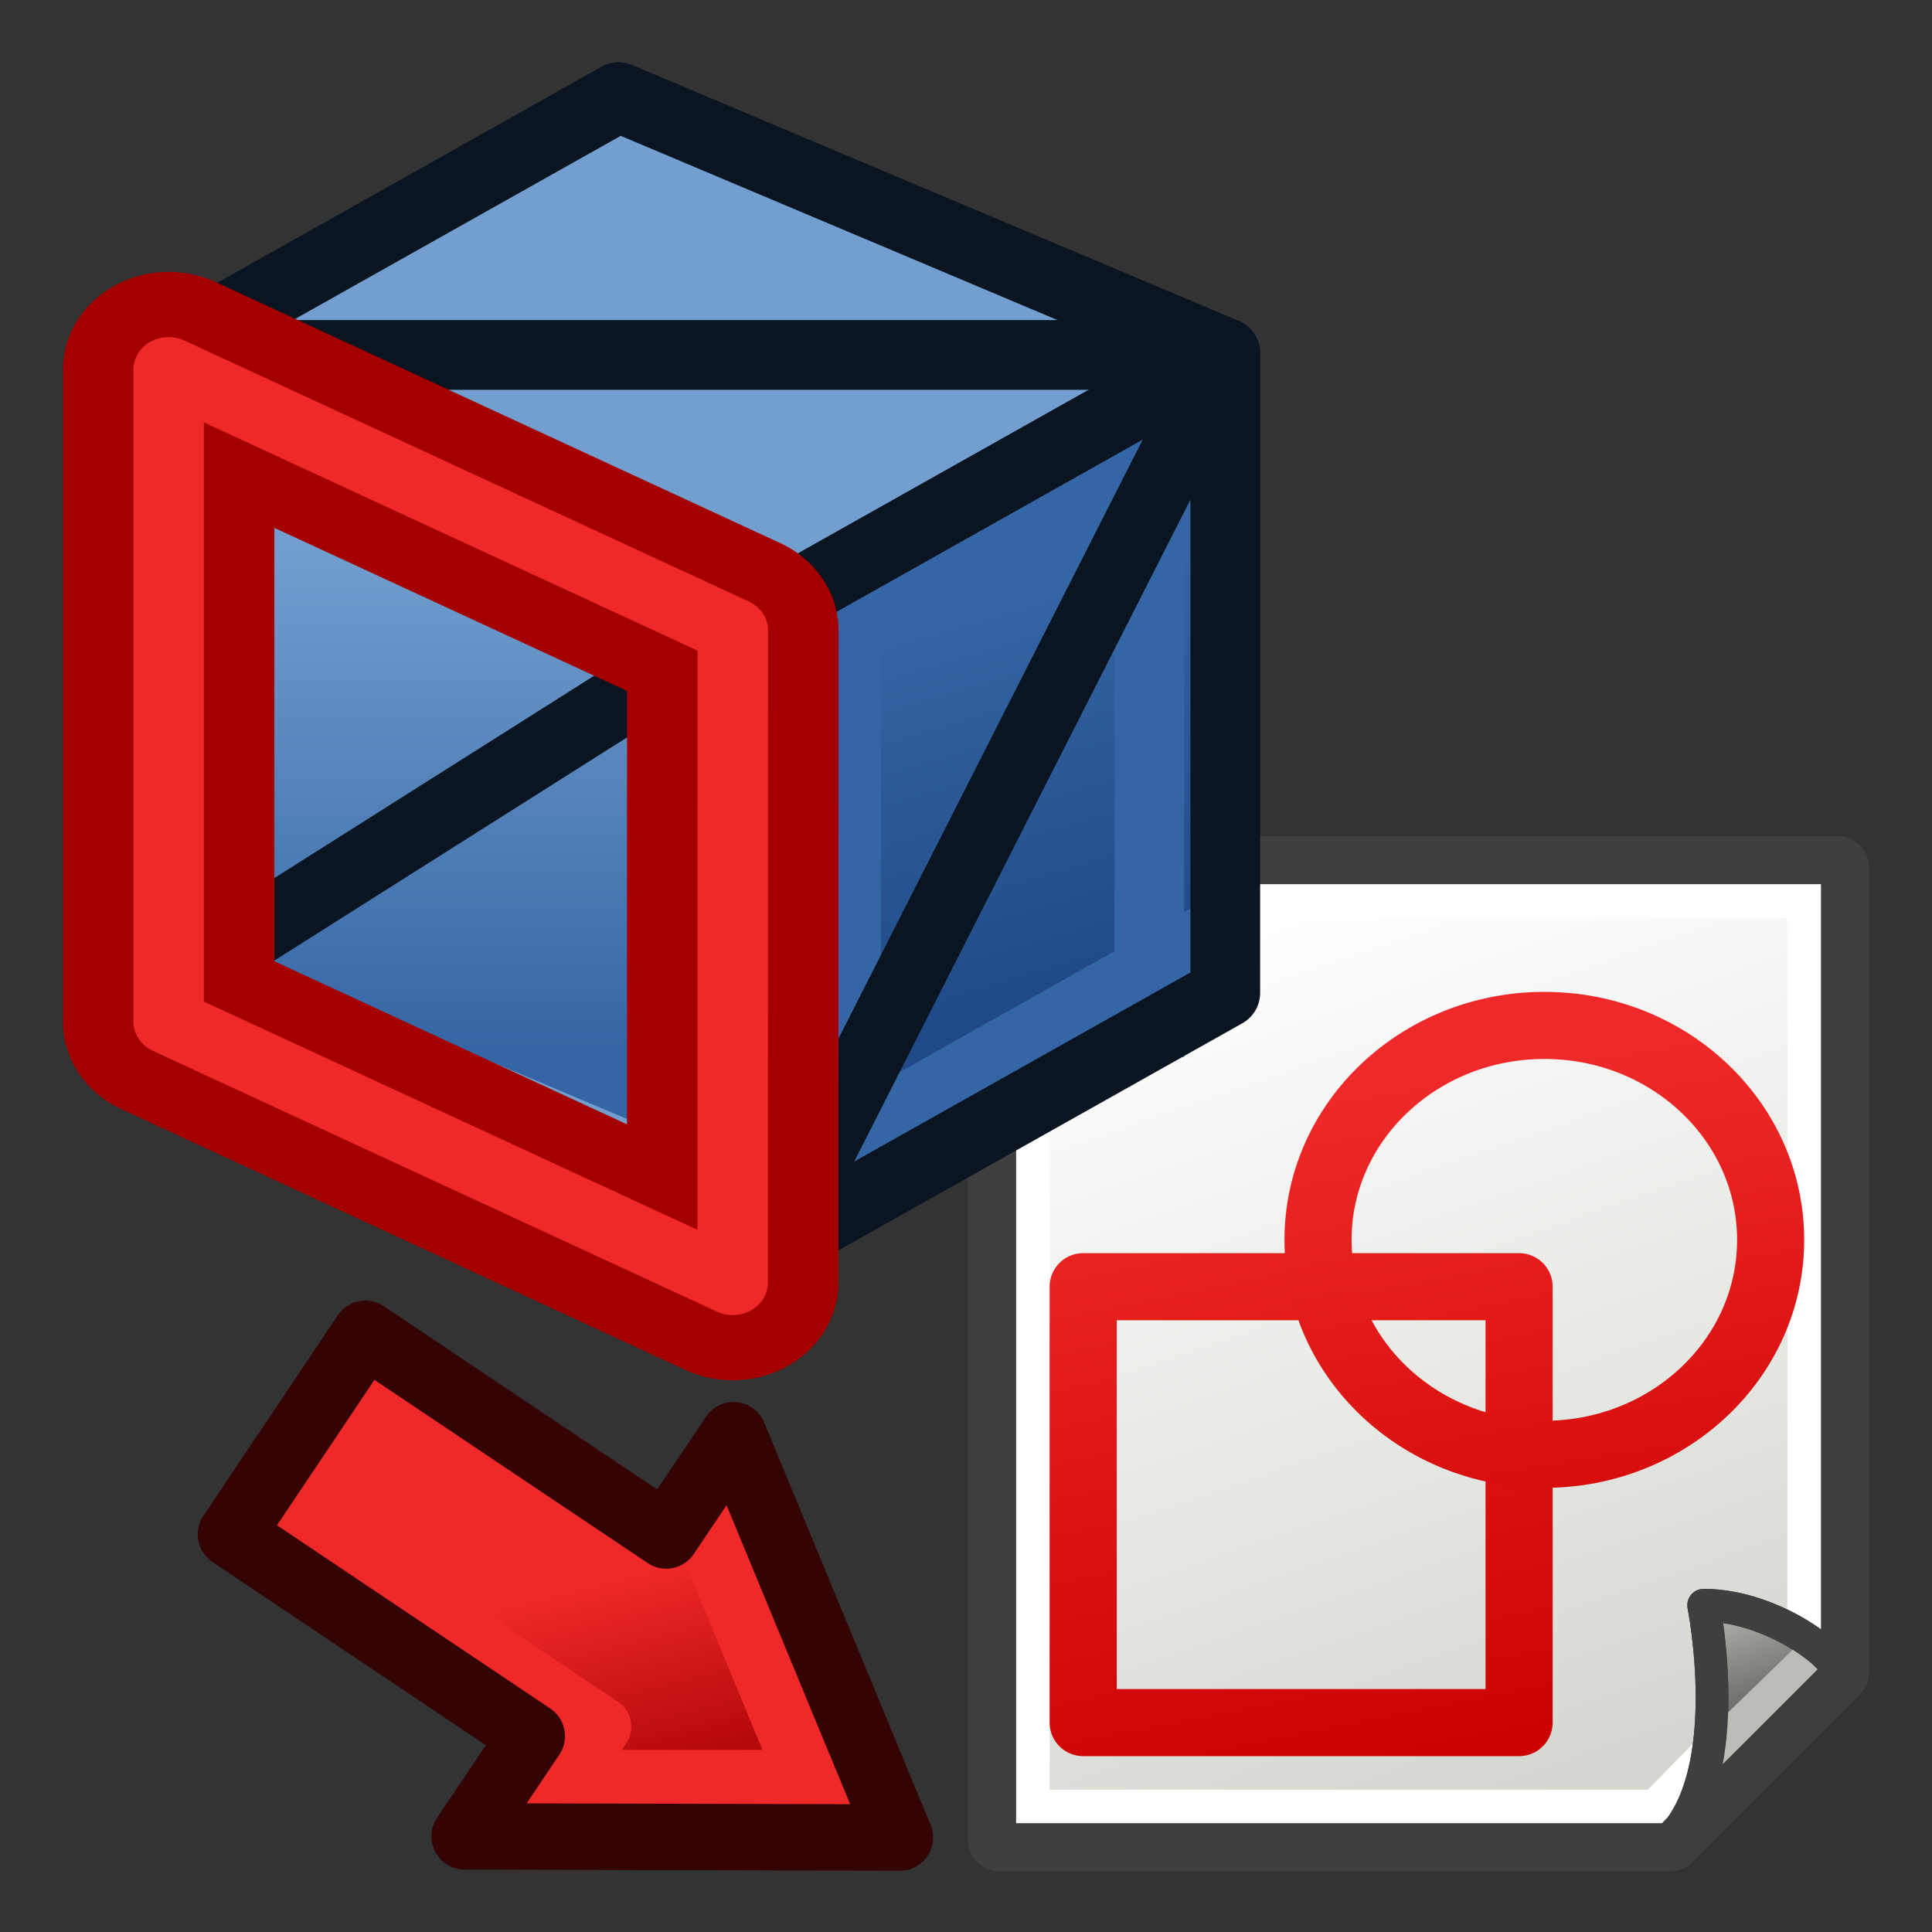 <?xml version="1.0" encoding="UTF-8" standalone="no"?>
<!-- Created with Inkscape (http://www.inkscape.org/) -->

<svg
   width="64"
   height="64"
   viewBox="0 0 16.933 16.933"
   version="1.1"
   id="svg1"
   xml:space="preserve"
   inkscape:version="1.4.2 (f4327f4, 2025-05-13)"
   sodipodi:docname="CoplanarSketch.svg"
   inkscape:export-filename="CoplanarSketch.png"
   inkscape:export-xdpi="192"
   inkscape:export-ydpi="192"
   xmlns:inkscape="http://www.inkscape.org/namespaces/inkscape"
   xmlns:sodipodi="http://sodipodi.sourceforge.net/DTD/sodipodi-0.dtd"
   xmlns:xlink="http://www.w3.org/1999/xlink"
   xmlns="http://www.w3.org/2000/svg"
   xmlns:svg="http://www.w3.org/2000/svg"><rect x="0" y="0" width="16.933" height="16.933" fill="#333333" stroke="none"/><sodipodi:namedview
     id="namedview1"
     pagecolor="#ffffff"
     bordercolor="#000000"
     borderopacity="0.25"
     inkscape:showpageshadow="2"
     inkscape:pageopacity="0.0"
     inkscape:pagecheckerboard="0"
     inkscape:deskcolor="#d1d1d1"
     inkscape:document-units="px"
     showgrid="true"
     inkscape:zoom="4"
     inkscape:cx="34"
     inkscape:cy="-6.125"
     inkscape:window-width="1920"
     inkscape:window-height="1009"
     inkscape:window-x="1912"
     inkscape:window-y="-8"
     inkscape:window-maximized="1"
     inkscape:current-layer="layer1"><inkscape:grid
       id="grid6"
       units="px"
       originx="0"
       originy="0"
       spacingx="0.265"
       spacingy="0.265"
       empcolor="#0099e5"
       empopacity="0.302"
       color="#0099e5"
       opacity="0.149"
       empspacing="5"
       enabled="true"
       visible="true" /></sodipodi:namedview><defs
     id="defs1"><linearGradient
       id="linearGradient6"
       inkscape:collect="always"><stop
         style="stop-color:#204a87;stop-opacity:1;"
         offset="0"
         id="stop6" /><stop
         style="stop-color:#3465a4;stop-opacity:1;"
         offset="1"
         id="stop9" /></linearGradient><linearGradient
       id="linearGradient3"
       inkscape:collect="always"><stop
         style="stop-color:#3465a4;stop-opacity:1;"
         offset="0"
         id="stop3" /><stop
         style="stop-color:#729fcf;stop-opacity:1;"
         offset="1"
         id="stop4" /></linearGradient><linearGradient
       id="linearGradient8"><stop
         style="stop-color:#204a87;stop-opacity:1;"
         offset="0"
         id="stop7" /><stop
         style="stop-color:#5e8bbe;stop-opacity:1;"
         offset="1"
         id="stop8" /></linearGradient><linearGradient
       id="linearGradient3776"><stop
         style="stop-color:#204a87;stop-opacity:1;"
         offset="0"
         id="stop3778" /><stop
         style="stop-color:#729fcf;stop-opacity:1;"
         offset="1"
         id="stop3780" /></linearGradient><linearGradient
       id="linearGradient6349"><stop
         style="stop-color:#000000;stop-opacity:1"
         offset="0"
         id="stop6351" /><stop
         style="stop-color:#000000;stop-opacity:0"
         offset="1"
         id="stop6353" /></linearGradient><linearGradient
       id="linearGradient3377"><stop
         style="stop-color:#0019a3;stop-opacity:1"
         offset="0"
         id="stop3379" /><stop
         style="stop-color:#0069ff;stop-opacity:1"
         offset="1"
         id="stop3381" /></linearGradient><linearGradient
       xlink:href="#linearGradient3377"
       id="linearGradient3383"
       x1="901.188"
       y1="1190.875"
       x2="1267.906"
       y2="1190.875"
       gradientUnits="userSpaceOnUse"
       gradientTransform="matrix(-1,0,0,1,2199.356,0)" /><radialGradient
       xlink:href="#linearGradient6349"
       id="radialGradient6355"
       cx="1103.64"
       cy="1424.447"
       fx="1103.64"
       fy="1424.447"
       r="194.406"
       gradientTransform="matrix(-1.431,-1.3605156e-7,-1.202713e-8,0.126,2674.749,1244.283)"
       gradientUnits="userSpaceOnUse" /><linearGradient
       xlink:href="#linearGradient8"
       id="linearGradient3774"
       x1="1178.153"
       y1="1453.871"
       x2="1105.046"
       y2="1059.094"
       gradientUnits="userSpaceOnUse"
       gradientTransform="matrix(0.012,0,0,0.014,-1.105,-4.32)" /><linearGradient
       xlink:href="#linearGradient3776"
       id="linearGradient3782"
       x1="33.053"
       y1="73.677"
       x2="23.483"
       y2="19.131"
       gradientUnits="userSpaceOnUse"
       gradientTransform="matrix(0.094,0,0,0.089,10.671,8.307)" /><linearGradient
       gradientTransform="matrix(0.127,0,0,0.127,8.002,9.091)"
       xlink:href="#linearGradient3874"
       id="linearGradient3880"
       x1="56"
       y1="47"
       x2="53"
       y2="39"
       gradientUnits="userSpaceOnUse" /><linearGradient
       id="linearGradient3874"><stop
         style="stop-color:#555753;stop-opacity:1"
         offset="0"
         id="stop3876" /><stop
         style="stop-color:#babdb6;stop-opacity:1"
         offset="1"
         id="stop3878" /></linearGradient><linearGradient
       xlink:href="#linearGradient3866"
       id="linearGradient3872"
       x1="35"
       y1="53"
       x2="24"
       y2="9"
       gradientUnits="userSpaceOnUse" /><linearGradient
       id="linearGradient3866"><stop
         style="stop-color:#d3d7cf;stop-opacity:1"
         offset="0"
         id="stop3868" /><stop
         style="stop-color:#ffffff;stop-opacity:1"
         offset="1"
         id="stop3870" /></linearGradient><linearGradient
       gradientTransform="matrix(0,0.127,0.127,0,9.014,8.078)"
       y2="20"
       x2="6"
       y1="38"
       x1="58"
       gradientUnits="userSpaceOnUse"
       id="linearGradient3127"
       xlink:href="#linearGradient3866" /><linearGradient
       id="linearGradient4387"><stop
         style="stop-color:#71b2f8;stop-opacity:1;"
         offset="0"
         id="stop4389" /><stop
         style="stop-color:#002795;stop-opacity:1;"
         offset="1"
         id="stop4391" /></linearGradient><linearGradient
       id="linearGradient3377-4"><stop
         id="stop3379-88"
         offset="0"
         style="stop-color:#faff2b;stop-opacity:1;" /><stop
         id="stop3381-2"
         offset="1"
         style="stop-color:#ffaa00;stop-opacity:1;" /></linearGradient><inkscape:perspective
       sodipodi:type="inkscape:persp3d"
       inkscape:vp_x="0 : -248.06667 : 1"
       inkscape:vp_y="0 : 999.99995 : 0"
       inkscape:vp_z="64.000001 : -248.06666 : 1"
       inkscape:persp3d-origin="32 : -258.73332 : 1"
       id="perspective2868" /><radialGradient
       inkscape:collect="always"
       xlink:href="#linearGradient3377-4"
       id="radialGradient3692-5"
       cx="45.883"
       cy="28.87"
       fx="45.883"
       fy="28.87"
       r="19.467"
       gradientUnits="userSpaceOnUse"
       gradientTransform="translate(-0.234,0.234)" /><radialGradient
       r="19.467"
       fy="28.87"
       fx="45.883"
       cy="28.87"
       cx="45.883"
       gradientTransform="matrix(0.632,0.887,-0.673,0.232,-41.828,-124.326)"
       gradientUnits="userSpaceOnUse"
       id="radialGradient4514"
       xlink:href="#linearGradient3377-4"
       inkscape:collect="always" /><radialGradient
       inkscape:collect="always"
       xlink:href="#linearGradient4387"
       id="radialGradient3705-4"
       gradientUnits="userSpaceOnUse"
       cx="147.057"
       cy="83.989"
       fx="147.057"
       fy="83.989"
       r="19.467"
       gradientTransform="matrix(1.297,0.177,-0.141,1.032,-32.69,-29.109)" /><radialGradient
       r="19.467"
       fy="83.989"
       fx="147.057"
       cy="83.989"
       cx="147.057"
       gradientTransform="matrix(1.412,0.138,-0.121,1.109,-180.605,-95.714)"
       gradientUnits="userSpaceOnUse"
       id="radialGradient3024"
       xlink:href="#linearGradient4387"
       inkscape:collect="always" /><radialGradient
       inkscape:collect="always"
       xlink:href="#linearGradient4387"
       id="radialGradient3703-0"
       gradientUnits="userSpaceOnUse"
       cx="131.482"
       cy="93.557"
       fx="131.482"
       fy="93.557"
       r="19.467"
       gradientTransform="matrix(0.527,1.816,-1.453,0.422,203.234,-187.658)" /><radialGradient
       r="19.467"
       fy="93.557"
       fx="131.482"
       cy="93.557"
       cx="131.482"
       gradientTransform="matrix(0.596,1.944,-1.644,0.452,70.303,-268.294)"
       gradientUnits="userSpaceOnUse"
       id="radialGradient3058"
       xlink:href="#linearGradient4387"
       inkscape:collect="always" /><radialGradient
       r="19.467"
       fy="93.557"
       fx="131.482"
       cy="93.557"
       cx="131.482"
       gradientTransform="matrix(0.527,1.816,-1.453,0.422,66.133,-253.272)"
       gradientUnits="userSpaceOnUse"
       id="radialGradient3058-8"
       xlink:href="#linearGradient4387"
       inkscape:collect="always" /><radialGradient
       r="19.467"
       fy="93.557"
       fx="131.482"
       cy="93.557"
       cx="131.482"
       gradientTransform="matrix(0.596,1.944,-1.644,0.452,103.174,-267.291)"
       gradientUnits="userSpaceOnUse"
       id="radialGradient3092"
       xlink:href="#linearGradient4387"
       inkscape:collect="always" /><radialGradient
       inkscape:collect="always"
       xlink:href="#linearGradient3377-4"
       id="radialGradient3692-3"
       cx="45.883"
       cy="28.87"
       fx="45.883"
       fy="28.87"
       r="19.467"
       gradientUnits="userSpaceOnUse"
       gradientTransform="translate(-0.234,0.234)" /><radialGradient
       r="19.467"
       fy="28.87"
       fx="45.883"
       cy="28.87"
       cx="45.883"
       gradientTransform="matrix(1.131,0,0,1.07,-158.492,-68.3)"
       gradientUnits="userSpaceOnUse"
       id="radialGradient3126"
       xlink:href="#linearGradient3377-4"
       inkscape:collect="always" /><linearGradient
       id="linearGradient3836-0-6-92-4-62"><stop
         style="stop-color:#a40000;stop-opacity:1"
         offset="0"
         id="stop3838-2-7-06-8-9" /><stop
         style="stop-color:#ef2929;stop-opacity:1"
         offset="1"
         id="stop3840-5-5-8-7-1" /></linearGradient><linearGradient
       id="linearGradient5"><stop
         style="stop-color:#ef2929;stop-opacity:1;"
         offset="0"
         id="stop19" /><stop
         style="stop-color:#ef2929;stop-opacity:0;"
         offset="1"
         id="stop20" /></linearGradient><linearGradient
       id="swatch18"><stop
         style="stop-color:#ef2929;stop-opacity:1;"
         offset="0"
         id="stop18" /></linearGradient><linearGradient
       id="swatch15"><stop
         style="stop-color:#3d0000;stop-opacity:1;"
         offset="0"
         id="stop15" /></linearGradient><linearGradient
       id="linearGradient2"><stop
         style="stop-color:#73d216;stop-opacity:1;"
         offset="0"
         id="stop1" /><stop
         style="stop-color:#8ae234;stop-opacity:1;"
         offset="1"
         id="stop2" /></linearGradient><linearGradient
       xlink:href="#linearGradient3815"
       id="linearGradient3856"
       gradientUnits="userSpaceOnUse"
       x1="80"
       y1="58"
       x2="79"
       y2="42"
       gradientTransform="translate(2.571,-4.982)" /><linearGradient
       id="linearGradient3815"><stop
         style="stop-color:#3465a4;stop-opacity:1"
         offset="0"
         id="stop3817" /><stop
         style="stop-color:#729fcf;stop-opacity:1"
         offset="1"
         id="stop3819" /></linearGradient><linearGradient
       xlink:href="#linearGradient3841"
       id="linearGradient3858"
       gradientUnits="userSpaceOnUse"
       x1="109"
       y1="51"
       x2="105"
       y2="38"
       gradientTransform="translate(2.571,-4.982)" /><linearGradient
       id="linearGradient3841"><stop
         style="stop-color:#204a87;stop-opacity:1"
         offset="0"
         id="stop3843" /><stop
         style="stop-color:#3465a4;stop-opacity:1"
         offset="1"
         id="stop3845" /></linearGradient><linearGradient
       xlink:href="#linearGradient3836-0-6-92-4-62"
       id="linearGradient1"
       gradientUnits="userSpaceOnUse"
       gradientTransform="matrix(0.826,0,0,0.825,-4.01,1.347)"
       x1="-18"
       y1="18"
       x2="-22"
       y2="5" /><linearGradient
       xlink:href="#linearGradient3815"
       id="linearGradient3978"
       gradientUnits="userSpaceOnUse"
       x1="-15"
       y1="37"
       x2="-19"
       y2="37"
       gradientTransform="rotate(15,69.468,244.383)" /><linearGradient
       y2="34.72"
       x2="54.103"
       y1="29.28"
       x1="23.759"
       gradientTransform="matrix(0,0.293,0.262,0,23.615,21.746)"
       gradientUnits="userSpaceOnUse"
       id="linearGradient3012"
       xlink:href="#linearGradient3895" /><linearGradient
       id="linearGradient3895"><stop
         style="stop-color:#729fcf;stop-opacity:1;"
         offset="0"
         id="stop3897" /><stop
         style="stop-color:#204a87;stop-opacity:1;"
         offset="1"
         id="stop3899" /></linearGradient><radialGradient
       inkscape:collect="always"
       xlink:href="#linearGradient3377-4"
       id="radialGradient3048"
       gradientUnits="userSpaceOnUse"
       gradientTransform="translate(-68.916,-13.767)"
       cx="45.883"
       cy="28.87"
       fx="45.883"
       fy="28.87"
       r="19.467" /><linearGradient
       inkscape:collect="always"
       xlink:href="#linearGradient4081"
       id="linearGradient4165"
       x1="16"
       y1="48"
       x2="12"
       y2="60"
       gradientUnits="userSpaceOnUse"
       gradientTransform="matrix(-1,0,0,1,36,-4)" /><linearGradient
       id="linearGradient4081"><stop
         style="stop-color:#ef2929;stop-opacity:1"
         offset="0"
         id="stop4083" /><stop
         style="stop-color:#a40000;stop-opacity:1"
         offset="1"
         id="stop4085" /></linearGradient><linearGradient
       y2="56"
       x2="20.94"
       y1="50.469"
       x1="14.824"
       gradientTransform="matrix(0.22,0.147,-0.147,0.22,9.122,0.08)"
       gradientUnits="userSpaceOnUse"
       id="linearGradient3049"
       xlink:href="#linearGradient4081"
       inkscape:collect="always" /><radialGradient
       gradientUnits="userSpaceOnUse"
       gradientTransform="matrix(-1.431,-1.3605156e-7,-1.202713e-8,0.126,2674.749,1244.283)"
       r="194.406"
       fy="1424.447"
       fx="1103.64"
       cy="1424.447"
       cx="1103.64"
       id="radialGradient6355-2"
       xlink:href="#linearGradient6349" /><linearGradient
       gradientUnits="userSpaceOnUse"
       y2="44"
       x2="48"
       y1="22"
       x1="43"
       id="linearGradient3909"
       xlink:href="#linearGradient3895" /><linearGradient
       xlink:href="#linearGradient3895"
       id="linearGradient3023"
       gradientUnits="userSpaceOnUse"
       x1="53.195"
       y1="30.717"
       x2="30.199"
       y2="33.576"
       gradientTransform="matrix(0,-4.769,5.115,0,860.203,1428.554)" /><linearGradient
       xlink:href="#linearGradient3895"
       id="linearGradient3023-8"
       gradientUnits="userSpaceOnUse"
       x1="43"
       y1="22"
       x2="48"
       y2="44"
       gradientTransform="matrix(0,-7.311,7.311,0,1160.209,1701.769)" /><linearGradient
       xlink:href="#linearGradient3895"
       id="linearGradient3023-7"
       gradientUnits="userSpaceOnUse"
       x1="43"
       y1="22"
       x2="48"
       y2="44"
       gradientTransform="matrix(0,-4.769,5.115,0,1320.776,1575.942)" /><linearGradient
       xlink:href="#linearGradient3895"
       id="linearGradient3140"
       gradientUnits="userSpaceOnUse"
       gradientTransform="matrix(0,4.769,-5.115,0,1357.2,1038.198)"
       x1="27.132"
       y1="35.005"
       x2="50.129"
       y2="29.288" /><linearGradient
       id="linearGradient3776-1"><stop
         style="stop-color:#cc0000;stop-opacity:1"
         offset="0"
         id="stop3778-5" /><stop
         style="stop-color:#ef2929;stop-opacity:1"
         offset="1"
         id="stop3780-2" /></linearGradient><radialGradient
       xlink:href="#linearGradient6349"
       id="radialGradient6355-23"
       cx="1103.64"
       cy="1424.447"
       fx="1103.64"
       fy="1424.447"
       r="194.406"
       gradientTransform="matrix(-1.431,-1.3605156e-7,-1.202713e-8,0.126,2674.749,1244.283)"
       gradientUnits="userSpaceOnUse" /><linearGradient
       xlink:href="#linearGradient3776-1"
       id="linearGradient3774-2"
       x1="1178.153"
       y1="1453.871"
       x2="1105.046"
       y2="1059.094"
       gradientUnits="userSpaceOnUse"
       gradientTransform="matrix(0.014,0,0,0.015,-2.552,-6.219)" /><linearGradient
       xlink:href="#linearGradient3776-1"
       id="linearGradient3782-2"
       x1="33.053"
       y1="73.677"
       x2="23.483"
       y2="19.131"
       gradientUnits="userSpaceOnUse"
       gradientTransform="matrix(0.105,0,0,0.099,10.607,7.891)" /><linearGradient
       gradientTransform="matrix(0.141,0,0,0.141,7.624,8.767)"
       xlink:href="#linearGradient3874"
       id="linearGradient3880-1"
       x1="56"
       y1="47"
       x2="53"
       y2="39"
       gradientUnits="userSpaceOnUse" /><linearGradient
       gradientTransform="matrix(0,0.141,0.141,0,8.755,7.635)"
       y2="20"
       x2="6"
       y1="38"
       x1="58"
       gradientUnits="userSpaceOnUse"
       id="linearGradient3127-6"
       xlink:href="#linearGradient3866" /><radialGradient
       inkscape:collect="always"
       xlink:href="#linearGradient3377-4"
       id="radialGradient3048-3"
       gradientUnits="userSpaceOnUse"
       gradientTransform="translate(-68.916,-13.767)"
       cx="45.883"
       cy="28.87"
       fx="45.883"
       fy="28.87"
       r="19.467" /><linearGradient
       inkscape:collect="always"
       xlink:href="#linearGradient3"
       id="linearGradient4"
       x1="-20.948"
       y1="9.258"
       x2="-20.948"
       y2="5.024"
       gradientUnits="userSpaceOnUse"
       gradientTransform="matrix(1.256,0,0,1.06,31.518,-0.314)" /><linearGradient
       inkscape:collect="always"
       xlink:href="#linearGradient6"
       id="linearGradient9"
       x1="-16.727"
       y1="8.642"
       x2="-17.761"
       y2="5.64"
       gradientUnits="userSpaceOnUse"
       gradientTransform="matrix(1.256,0,0,1.06,31.518,-0.314)" /><radialGradient
       inkscape:collect="always"
       xlink:href="#linearGradient4387"
       id="radialGradient2571"
       gradientUnits="userSpaceOnUse"
       cx="342.583"
       cy="27.257"
       fx="342.583"
       fy="27.257"
       r="19.571"
       gradientTransform="matrix(1.626,0.543,-8.8819886e-2,0.266,-215.024,-170.902)" /><radialGradient
       inkscape:collect="always"
       xlink:href="#linearGradient3593"
       id="radialGradient3352"
       gradientUnits="userSpaceOnUse"
       cx="345.284"
       cy="15.561"
       fx="345.284"
       fy="15.561"
       r="19.571"
       gradientTransform="translate(-0.177,-2.652)" /><linearGradient
       id="linearGradient3593"><stop
         style="stop-color:#c8e0f9;stop-opacity:1;"
         offset="0"
         id="stop3595" /><stop
         style="stop-color:#637dca;stop-opacity:1;"
         offset="1"
         id="stop3597" /></linearGradient><radialGradient
       inkscape:collect="always"
       xlink:href="#linearGradient3593"
       id="radialGradient3354"
       gradientUnits="userSpaceOnUse"
       cx="330.638"
       cy="39.963"
       fx="330.638"
       fy="39.963"
       r="19.571"
       gradientTransform="translate(-0.177,-2.652)" /><inkscape:perspective
       sodipodi:type="inkscape:persp3d"
       inkscape:vp_x="0 : 32 : 1"
       inkscape:vp_y="0 : 1000 : 0"
       inkscape:vp_z="64 : 32 : 1"
       inkscape:persp3d-origin="32 : 21.333333 : 1"
       id="perspective3372" /><radialGradient
       inkscape:collect="always"
       xlink:href="#linearGradient4387"
       id="radialGradient3369"
       gradientUnits="userSpaceOnUse"
       gradientTransform="matrix(1.626,0.543,-8.8819886e-2,0.266,-461.811,-173.063)"
       cx="342.583"
       cy="27.257"
       fx="342.583"
       fy="27.257"
       r="19.571" /><radialGradient
       inkscape:collect="always"
       xlink:href="#linearGradient3593"
       id="radialGradient3372"
       gradientUnits="userSpaceOnUse"
       gradientTransform="matrix(1.001,0,0,0.942,-327.503,-4.332)"
       cx="345.284"
       cy="15.561"
       fx="345.284"
       fy="15.561"
       r="19.571" /><radialGradient
       inkscape:collect="always"
       xlink:href="#linearGradient3593"
       id="radialGradient3375"
       gradientUnits="userSpaceOnUse"
       gradientTransform="matrix(1.001,0,0,0.942,-287.818,-28.143)"
       cx="330.638"
       cy="39.963"
       fx="330.638"
       fy="39.963"
       r="19.571" /><radialGradient
       inkscape:collect="always"
       xlink:href="#linearGradient4387"
       id="radialGradient3380"
       gradientUnits="userSpaceOnUse"
       gradientTransform="matrix(0.983,1.324,-1.233,0.811,-131.041,-483.746)"
       cx="320.44"
       cy="113.234"
       fx="320.44"
       fy="113.234"
       r="19.571" /><linearGradient
       inkscape:collect="always"
       xlink:href="#linearGradient4387"
       id="linearGradient3914"
       x1="6.945"
       y1="36.839"
       x2="48.691"
       y2="36.839"
       gradientUnits="userSpaceOnUse"
       gradientTransform="matrix(1.001,0,0,0.942,-4.87,-2.386)" /><radialGradient
       inkscape:collect="always"
       xlink:href="#linearGradient6349"
       id="radialGradient3800"
       cx="1"
       cy="45"
       fx="1"
       fy="45"
       r="41"
       gradientTransform="matrix(0.933,-2.2905276e-8,0,0.287,0.067,32.091)"
       gradientUnits="userSpaceOnUse" /><linearGradient
       gradientTransform="translate(-2,-11)"
       inkscape:collect="always"
       xlink:href="#linearGradient6"
       id="linearGradient3783-3"
       x1="53.897"
       y1="51.18"
       x2="48"
       y2="32"
       gradientUnits="userSpaceOnUse" /></defs><g
     inkscape:label="Layer 1"
     inkscape:groupmode="layer"
     id="layer1"><g
       id="g2"
       transform="matrix(1.039,0,0,1.039,-0.779,-0.771)"><path
         d="m 9.18,8.06 h 7.072 v 6.789 l -1.414,1.414 H 9.18 Z"
         id="rect3005-9"
         style="color:#000000;display:inline;overflow:visible;visibility:visible;fill:url(#linearGradient3127-6);fill-opacity:1;fill-rule:evenodd;stroke:#3f3f3f;stroke-width:0.529;stroke-linecap:butt;stroke-linejoin:round;stroke-miterlimit:4;stroke-dasharray:none;stroke-dashoffset:0;stroke-opacity:1;marker:none;enable-background:accumulate" /><path
         style="fill:none;stroke:#ffffff;stroke-width:0.283;stroke-linecap:butt;stroke-linejoin:miter;stroke-opacity:1"
         d="M 15.969,8.342 H 9.463 v 7.638 h 5.247 l 1.259,-1.287 z"
         id="path3096-2" /><path
         d="m 16.252,14.849 c 0,-0.141 -0.566,-0.566 -1.131,-0.566 0,0 0.283,1.414 -0.283,1.98 z"
         id="path3778-7"
         style="color:#000000;display:inline;overflow:visible;visibility:visible;fill:url(#linearGradient3880-1);fill-opacity:1;fill-rule:evenodd;stroke:#3f3f3f;stroke-width:0.276;stroke-linecap:butt;stroke-linejoin:round;stroke-miterlimit:4;stroke-dasharray:none;stroke-dashoffset:0;stroke-opacity:1;marker:none;enable-background:accumulate" /><path
         style="fill:none;stroke:#babdb6;stroke-width:0.283;stroke-linecap:butt;stroke-linejoin:miter;stroke-opacity:1"
         d="m 15.132,15.573 0.942,-0.913"
         id="path3125-9" /><path
         d="m 16.252,14.849 c 0,-0.141 -0.566,-0.566 -1.131,-0.566 0,0 0.283,1.414 -0.283,1.98 z"
         id="path3778-3-5"
         style="color:#000000;display:inline;overflow:visible;visibility:visible;fill:none;stroke:#3f3f3f;stroke-width:0.276;stroke-linecap:butt;stroke-linejoin:round;stroke-miterlimit:4;stroke-dasharray:none;stroke-dashoffset:0;stroke-opacity:1;marker:none;enable-background:accumulate" /><rect
         style="color:#000000;display:inline;overflow:visible;visibility:visible;fill:none;stroke:url(#linearGradient3774-2);stroke-width:0.566;stroke-linecap:round;stroke-linejoin:round;stroke-miterlimit:4;stroke-dasharray:none;stroke-dashoffset:0;stroke-opacity:1;marker:none;enable-background:accumulate"
         id="rect3860-3-4"
         width="3.677"
         height="3.677"
         x="9.887"
         y="11.596" /><path
         style="color:#000000;display:inline;overflow:visible;visibility:visible;fill:none;stroke:url(#linearGradient3782-2);stroke-width:0.566;stroke-linecap:round;stroke-linejoin:round;stroke-miterlimit:4;stroke-dasharray:none;stroke-dashoffset:0;stroke-opacity:1;marker:none;enable-background:accumulate"
         id="path3862-6-3"
         d="m 15.686,11.201 c 0,0.999 -0.855,1.809 -1.909,1.809 -1.055,0 -1.909,-0.81 -1.909,-1.809 0,-0.999 0.855,-1.809 1.909,-1.809 1.055,0 1.909,0.81 1.909,1.809 z" /></g><g
       transform="matrix(-0.039,-0.262,-0.262,0.039,99.67,126.823)"
       id="g3150-8-9" /><g
       transform="matrix(-0.039,-0.262,-0.262,0.039,103.223,132.601)"
       id="g3150-8"
       style="display:inline" /><g
       transform="matrix(0.149,0,0,0.15,77.164,140.497)"
       id="g3827-1-3-92-1-2" /><g
       transform="matrix(0.149,0,0,0.15,71.616,132.782)"
       id="g3827-1-3-92-1-2-2" /><g
       transform="matrix(0.149,0,0,0.15,73.206,138.92)"
       id="g3827-1-3-92-1-2-6" /><g
       id="g7"
       transform="translate(0.145,0.534)"><path
         style="display:inline;overflow:visible;visibility:visible;fill:url(#linearGradient3049);fill-opacity:1;fill-rule:nonzero;stroke:none;stroke-width:0.582;marker:none;enable-background:accumulate"
         d="M 3.799,15.624 7.615,15.633 6.156,12.107 5.567,12.986 2.93,11.218 1.751,12.977 4.389,14.744 Z"
         id="rect3165"
         inkscape:connector-curvature="0"
         sodipodi:nodetypes="cccccccc" /><path
         style="fill:none;stroke:#ef2929;stroke-width:0.529;stroke-linecap:butt;stroke-linejoin:round;stroke-opacity:1"
         d="M 4.828,15.039 5.123,14.6 2.485,12.832 3.369,11.513"
         id="path4087"
         inkscape:connector-curvature="0"
         sodipodi:nodetypes="cccc" /><path
         style="fill:none;stroke:#ef2929;stroke-width:0.529;stroke-linecap:butt;stroke-linejoin:miter;stroke-opacity:1"
         d="m 4.114,15.067 3.199,0.001"
         id="path4089"
         inkscape:connector-curvature="0"
         sodipodi:nodetypes="cc" /><path
         style="fill:none;stroke:#ef2929;stroke-width:0.265px;stroke-linecap:butt;stroke-linejoin:miter;stroke-opacity:1"
         d="m 4.683,14.305 0.145,0.734"
         id="path4091"
         inkscape:connector-curvature="0" /><path
         style="fill:none;stroke:#ef2929;stroke-width:0.529;stroke-linecap:butt;stroke-linejoin:miter;stroke-opacity:1"
         d="M 7.097,15.463 5.963,12.722"
         id="path4042"
         inkscape:connector-curvature="0"
         sodipodi:nodetypes="cc" /><path
         style="display:inline;overflow:visible;visibility:visible;fill:none;stroke:#340404;stroke-width:0.582;stroke-linecap:round;stroke-linejoin:round;stroke-miterlimit:4;stroke-dasharray:none;stroke-dashoffset:0;stroke-opacity:1;marker:none;enable-background:accumulate"
         d="M 3.927,15.561 7.742,15.571 6.284,12.045 5.694,12.924 3.057,11.156 1.879,12.914 4.516,14.682 Z"
         id="rect3165-1"
         inkscape:connector-curvature="0"
         sodipodi:nodetypes="cccccccc" /></g><g
       id="g11"
       transform="translate(-1.111,-0.234)"><path
         style="fill:url(#linearGradient9);stroke:none;stroke-width:0.649;stroke-miterlimit:4;stroke-dasharray:none"
         d="M 11.85,3.328 V 8.936 L 7.861,11.179 V 5.572 Z"
         id="path3150-7"
         inkscape:connector-curvature="0"
         sodipodi:nodetypes="ccccc" /><path
         style="fill:none;stroke:#3465a4;stroke-width:0.611;stroke-linecap:butt;stroke-linejoin:miter;stroke-miterlimit:4;stroke-dasharray:none;stroke-opacity:1"
         d="M 7.861,10.619 11.85,8.375"
         id="path3930"
         inkscape:connector-curvature="0" /><path
         style="fill:none;stroke:#3465a4;stroke-width:0.611;stroke-linecap:butt;stroke-linejoin:miter;stroke-miterlimit:4;stroke-dasharray:none;stroke-opacity:1"
         d="M 11.185,9.497 V 3.889"
         id="path3932"
         inkscape:connector-curvature="0" /><path
         style="fill:none;stroke:#3465a4;stroke-width:0.611;stroke-linecap:butt;stroke-linejoin:miter;stroke-miterlimit:4;stroke-dasharray:none;stroke-opacity:1"
         d="M 11.85,3.889 7.861,6.132"
         id="path3934"
         inkscape:connector-curvature="0" /><path
         style="fill:none;stroke:#3465a4;stroke-width:0.611;stroke-linecap:butt;stroke-linejoin:miter;stroke-miterlimit:4;stroke-dasharray:none;stroke-opacity:1"
         d="M 8.526,5.011 V 10.619"
         id="path3936"
         inkscape:connector-curvature="0" /><path
         style="fill:url(#linearGradient4);stroke:none;stroke-width:0.649;stroke-miterlimit:4;stroke-dasharray:none"
         d="M 7.861,11.179 2.543,8.936 V 3.328 l 5.318,2.243 z"
         id="path3152-1"
         inkscape:connector-curvature="0" /><path
         style="fill:none;stroke:#729fcf;stroke-width:0.611;stroke-linecap:butt;stroke-linejoin:miter;stroke-miterlimit:4;stroke-dasharray:none;stroke-opacity:1"
         d="M 7.29,5.583 V 10.63"
         id="path3938"
         inkscape:connector-curvature="0" /><path
         style="fill:none;stroke:#729fcf;stroke-width:0.611;stroke-linecap:butt;stroke-linejoin:miter;stroke-miterlimit:4;stroke-dasharray:none;stroke-opacity:1"
         d="M 2.427,8.609 7.745,10.853"
         id="path3940"
         inkscape:connector-curvature="0" /><path
         style="fill:none;stroke:#729fcf;stroke-width:0.611;stroke-linecap:butt;stroke-linejoin:miter;stroke-miterlimit:4;stroke-dasharray:none;stroke-opacity:1"
         d="M 2.881,8.866 V 3.819"
         id="path3942"
         inkscape:connector-curvature="0" /><path
         style="fill:none;stroke:#729fcf;stroke-width:0.61;stroke-linecap:butt;stroke-linejoin:miter;stroke-miterlimit:4;stroke-dasharray:none;stroke-opacity:1"
         d="M 7.663,6.133 2.356,3.889"
         id="path3944"
         inkscape:connector-curvature="0" /><path
         style="fill:#729fcf;stroke:#0b1521;stroke-width:0.611;stroke-linecap:round;stroke-linejoin:round;stroke-miterlimit:4;stroke-dasharray:none;stroke-opacity:1"
         d="M 11.85,3.328 7.861,5.572 2.543,3.328 6.532,1.085 l 5.318,2.243"
         id="path3156"
         inkscape:connector-curvature="0" /><path
         style="fill:none;stroke:#0b1521;stroke-width:0.611;stroke-linecap:round;stroke-linejoin:round;stroke-miterlimit:4;stroke-dasharray:none;stroke-opacity:1"
         d="M 2.432,3.345 H 11.739"
         id="path3928-5"
         inkscape:connector-curvature="0"
         sodipodi:nodetypes="cc" /><path
         style="fill:none;stroke:#0b1521;stroke-width:0.611;stroke-linecap:round;stroke-linejoin:round;stroke-miterlimit:4;stroke-dasharray:none;stroke-opacity:1"
         d="M 2.293,9.065 7.611,5.7"
         id="path3928-5-3"
         inkscape:connector-curvature="0"
         sodipodi:nodetypes="cc" /><path
         style="fill:none;stroke:#0b1521;stroke-width:0.611;stroke-linecap:round;stroke-linejoin:round;stroke-miterlimit:4;stroke-dasharray:none;stroke-opacity:1"
         d="M 7.827,11.257 11.815,3.406"
         id="path3928-5-6"
         inkscape:connector-curvature="0"
         sodipodi:nodetypes="cc" /><path
         style="fill:none;stroke:#0b1521;stroke-width:0.611;stroke-linecap:round;stroke-linejoin:round;stroke-miterlimit:4;stroke-dasharray:none;stroke-opacity:1"
         d="M 11.85,3.328 V 8.936 L 7.861,11.179 V 5.572 Z"
         id="path3150"
         inkscape:connector-curvature="0"
         sodipodi:nodetypes="ccccc" /><g
         id="g10"
         transform="matrix(1.074,0,0,0.993,1.094,0.358)"><g
           id="g9"><path
             style="fill:none;stroke:#a40000;stroke-width:1.726;stroke-linecap:round;stroke-linejoin:round;stroke-miterlimit:4;stroke-dasharray:none;stroke-opacity:1"
             d="M 5.995,11.195 1.392,8.893 V 3.138 l 4.604,2.302 z"
             id="path3152"
             inkscape:connector-curvature="0" /></g><path
           style="fill:none;stroke:#ef2929;stroke-width:0.575;stroke-linecap:round;stroke-linejoin:round;stroke-miterlimit:4;stroke-dasharray:none;stroke-opacity:1"
           d="M 5.995,11.195 1.392,8.893 V 3.138 l 4.604,2.302 z"
           id="path3152-2"
           inkscape:connector-curvature="0" /></g></g></g></svg>
